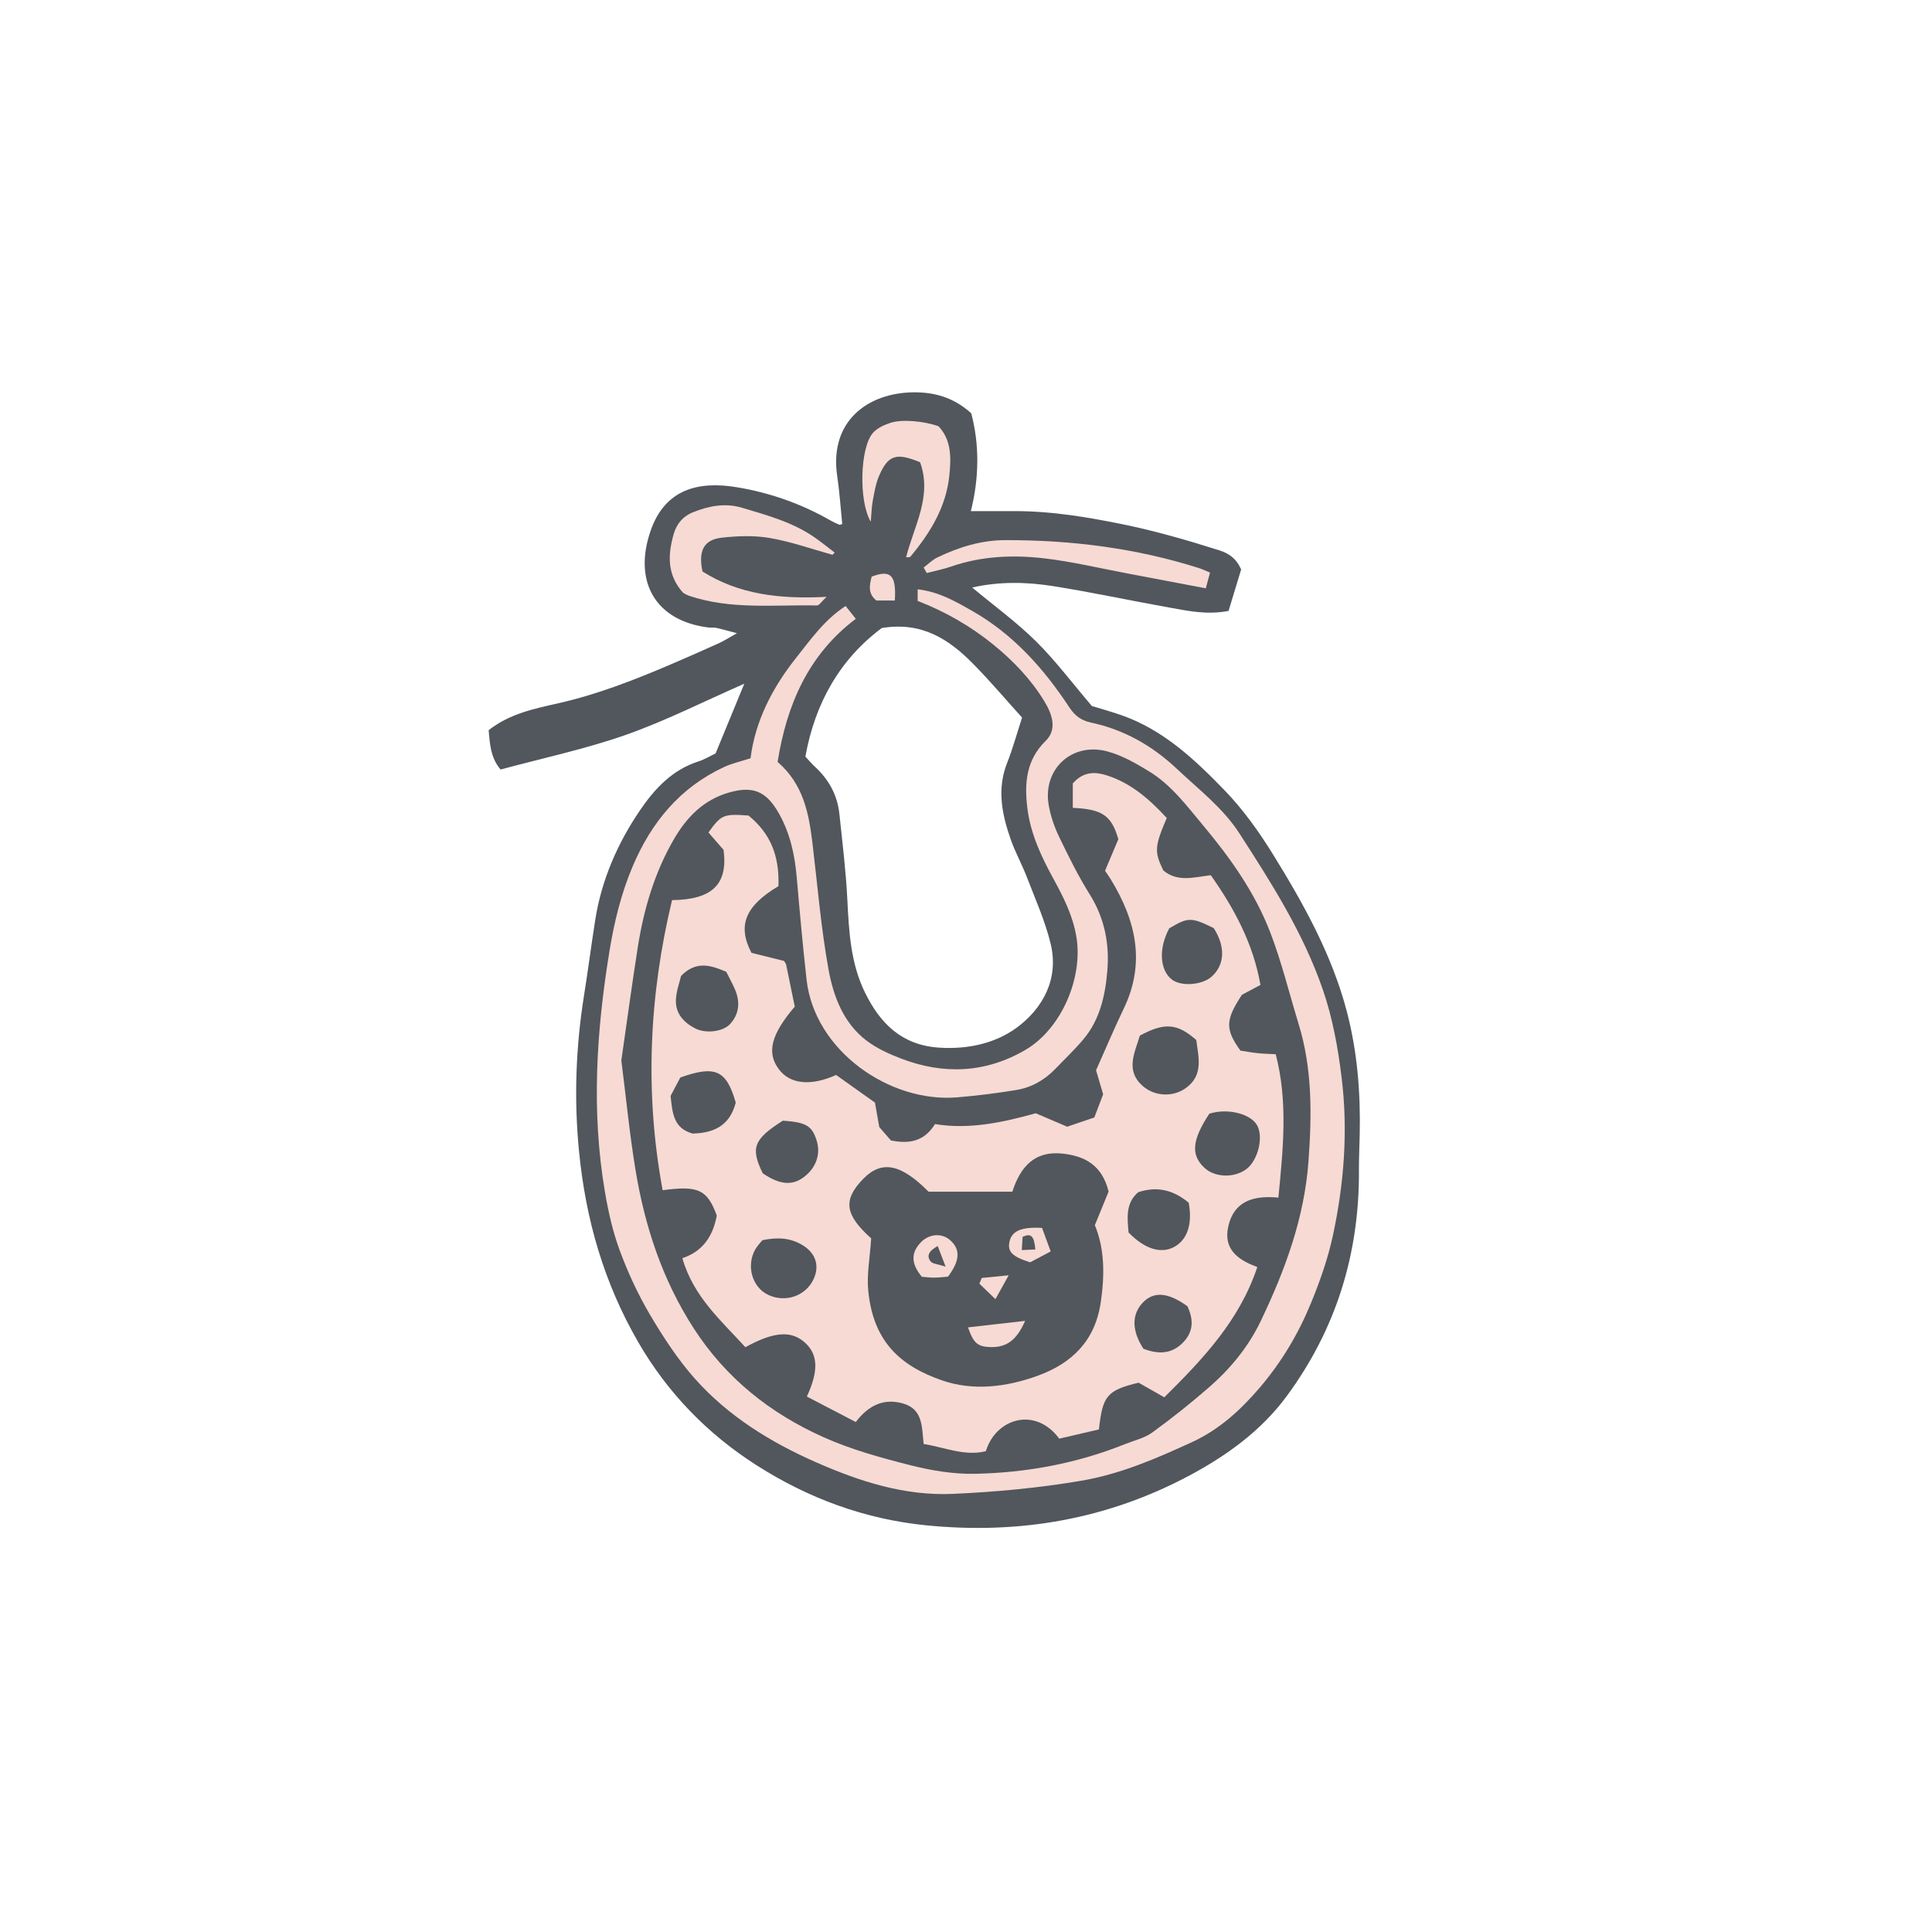 <svg version="1.1" id="svg" xmlns="http://www.w3.org/2000/svg" xmlns:xlink="http://www.w3.org/1999/xlink" x="0px" y="0px"
	 width="200px" height="200px" viewBox="0 0 200 200" enable-background="new 0 0 200 200" xml:space="preserve">
<path class="stroke" fill="#51575c"  fill-rule="evenodd" clip-rule="evenodd" d="M87.188,54.259c-0.168-1.647-0.274-3.316-0.519-4.966
	c-0.846-5.684,3.15-8.608,7.836-8.68c2.2-0.032,4.217,0.522,6.037,2.167c0.871,3.287,0.816,6.714-0.039,10.131
	c1.657,0,3.189-0.004,4.72,0.001c3.702,0.012,7.311,0.612,10.939,1.35c3.428,0.695,6.751,1.663,10.068,2.712
	c0.962,0.304,1.736,0.811,2.254,1.974c-0.411,1.352-0.868,2.857-1.305,4.293c-2.289,0.44-4.254-0.016-6.21-0.362
	c-4.004-0.711-7.982-1.579-11.998-2.211c-2.744-0.433-5.53-0.481-8.331,0.152c2.242,1.867,4.566,3.558,6.59,5.554
	c2.007,1.979,3.712,4.266,5.802,6.714c0.719,0.221,1.891,0.542,3.037,0.94c4.348,1.511,7.612,4.596,10.701,7.785
	c1.955,2.019,3.623,4.379,5.104,6.78c3.119,5.06,6.003,10.25,7.538,16.076c1.11,4.217,1.443,8.497,1.344,12.832
	c-0.028,1.225-0.086,2.45-0.079,3.674c0.051,8.608-2.368,16.435-7.489,23.369c-2.62,3.548-6.143,6.101-9.974,8.155
	c-8.55,4.585-17.675,6.167-27.343,5.201c-6.41-0.641-12.26-2.836-17.559-6.221c-5.022-3.208-9.172-7.433-12.236-12.728
	c-3.577-6.182-5.457-12.774-6.141-19.821c-0.523-5.378-0.33-10.705,0.515-16.028c0.415-2.613,0.757-5.237,1.166-7.852
	c0.652-4.163,2.312-7.958,4.655-11.396c1.484-2.177,3.309-4.156,5.995-5.017c0.667-0.214,1.281-0.591,1.81-0.84
	c0.992-2.409,1.939-4.71,2.974-7.22c-4.188,1.834-8.13,3.842-12.268,5.297c-4.183,1.471-8.56,2.394-12.962,3.587
	c-1.049-1.23-1.111-2.684-1.235-4.075c2.177-1.706,4.717-2.22,7.197-2.78c3.988-0.899,7.763-2.371,11.502-3.961
	c1.722-0.732,3.431-1.49,5.136-2.261c0.511-0.23,0.987-0.542,1.87-1.034c-0.975-0.255-1.553-0.424-2.14-0.553
	c-0.249-0.054-0.518-0.003-0.773-0.033c-5.514-0.671-7.86-4.741-6.022-10.03c1.518-4.367,5.032-5.131,8.864-4.505
	c3.482,0.568,6.741,1.723,9.798,3.474c0.274,0.156,0.565,0.284,0.854,0.413C86.92,54.336,86.996,54.295,87.188,54.259z
	 M83.374,78.326c0.386,0.411,0.672,0.758,1,1.059c1.441,1.321,2.315,2.944,2.521,4.885c0.312,2.951,0.674,5.901,0.822,8.862
	c0.165,3.309,0.336,6.583,1.833,9.631c1.578,3.212,3.817,5.428,7.643,5.687c2.961,0.202,5.855-0.436,8.076-2.08
	c2.708-2.004,4.37-5.062,3.493-8.675c-0.572-2.36-1.588-4.616-2.462-6.897c-0.507-1.323-1.208-2.575-1.675-3.91
	c-0.906-2.589-1.443-5.209-0.364-7.924c0.566-1.427,0.97-2.918,1.544-4.678c-1.641-1.812-3.299-3.779-5.104-5.604
	c-2.478-2.507-5.292-4.362-9.422-3.666C86.98,68.216,84.365,72.76,83.374,78.326z"/>
<path fill-rule="evenodd" clip-rule="evenodd" fill="#f7dad4" class="fill" d="M77.696,78.495c0.489-3.878,2.267-7.303,4.696-10.368
	c1.512-1.906,2.932-3.945,5.145-5.395c0.328,0.413,0.628,0.791,1.054,1.327c-4.979,3.761-7.16,8.979-8.093,14.815
	c2.676,2.311,3.239,5.335,3.612,8.443c0.525,4.359,0.878,8.752,1.663,13.064c0.506,2.768,1.538,5.523,3.931,7.343
	c1.056,0.803,2.327,1.38,3.579,1.859c4.404,1.687,8.74,1.504,12.854-0.89c3.729-2.169,6.003-7.463,5.29-11.716
	c-0.371-2.22-1.355-4.14-2.411-6.07c-1.239-2.268-2.33-4.602-2.66-7.216c-0.328-2.594-0.132-5.022,1.887-6.992
	c1.221-1.19,0.682-2.761-0.123-4.088c-1.384-2.28-3.211-4.191-5.285-5.877c-2.371-1.927-4.985-3.424-7.84-4.528
	c0-0.397,0-0.749,0-1.2c2.167,0.242,3.892,1.238,5.619,2.219c4.261,2.419,7.426,5.965,10.081,9.995
	c0.581,0.88,1.22,1.361,2.26,1.584c3.422,0.734,6.335,2.389,8.903,4.812c2.254,2.125,4.742,4.016,6.443,6.652
	c3.328,5.153,6.626,10.325,8.641,16.186c1.015,2.949,1.556,5.967,1.938,9.064c0.682,5.532,0.26,10.977-0.895,16.369
	c-0.511,2.38-1.334,4.719-2.259,6.977c-1.298,3.172-3.036,6.101-5.284,8.744c-2.003,2.355-4.241,4.392-7.033,5.674
	c-3.685,1.691-7.373,3.304-11.466,4.002c-4.411,0.75-8.823,1.159-13.271,1.361c-5.035,0.228-9.695-1.289-14.206-3.275
	c-4.694-2.067-9.051-4.752-12.492-8.604c-1.788-2.002-3.288-4.304-4.66-6.622c-1.243-2.099-2.288-4.348-3.138-6.636
	c-0.735-1.979-1.209-4.084-1.562-6.174c-1.41-8.316-0.874-16.603,0.479-24.881c0.492-3.017,1.206-5.947,2.395-8.756
	c1.93-4.56,4.904-8.183,9.482-10.301C75.776,79.022,76.666,78.83,77.696,78.495z M64.321,109.774
	c0.483,3.8,0.849,7.589,1.467,11.336c0.964,5.838,2.774,11.369,6.033,16.409c3.34,5.166,7.931,8.802,13.433,11.261
	c2.863,1.28,5.947,2.131,9.002,2.903c2.171,0.549,4.463,0.93,6.69,0.883c5.321-0.11,10.524-1.069,15.497-3.065
	c0.957-0.385,2.027-0.622,2.839-1.211c2.034-1.474,4.004-3.046,5.898-4.696c2.207-1.923,4.065-4.191,5.328-6.833
	c2.517-5.257,4.521-10.661,4.949-16.583c0.347-4.803,0.402-9.535-1.028-14.188c-0.965-3.142-1.742-6.354-2.912-9.416
	c-1.582-4.133-4.124-7.726-6.96-11.116c-1.701-2.033-3.29-4.186-5.581-5.592c-1.362-0.835-2.809-1.667-4.332-2.078
	c-3.667-0.991-6.709,1.82-6.088,5.523c0.188,1.123,0.573,2.25,1.066,3.279c0.978,2.036,1.982,4.073,3.179,5.984
	c1.553,2.476,2.069,5.148,1.825,7.968c-0.217,2.52-0.764,4.998-2.447,7.015c-0.908,1.087-1.946,2.065-2.93,3.089
	c-1.107,1.153-2.457,1.926-4.019,2.186c-2.03,0.336-4.078,0.592-6.13,0.764c-7.044,0.591-14.779-4.856-15.602-12.162
	c-0.396-3.529-0.713-7.068-1.021-10.608c-0.203-2.341-0.685-4.578-1.862-6.651c-1.286-2.262-2.657-2.844-5.134-2.138
	c-2.659,0.758-4.4,2.561-5.734,4.864c-2.002,3.46-3.105,7.227-3.722,11.143C65.416,101.931,64.891,105.832,64.321,109.774z"/>
<path fill-rule="evenodd" clip-rule="evenodd" fill="#f7dad4" class="fill" d="M86.175,57.431c-2.151-0.597-4.274-1.354-6.463-1.734
	c-1.617-0.281-3.337-0.22-4.979-0.039c-1.867,0.205-2.467,1.347-2.012,3.501c3.754,2.379,8.028,2.881,12.849,2.625
	c-0.524,0.484-0.765,0.898-0.997,0.894c-4.433-0.094-8.919,0.461-13.245-1.005c-0.241-0.082-0.459-0.229-0.614-0.309
	c-1.684-1.867-1.583-3.954-0.975-6.075c0.29-1.016,0.922-1.827,1.974-2.25c1.661-0.668,3.352-0.999,5.104-0.476
	c2.594,0.775,5.22,1.486,7.487,3.053c0.724,0.499,1.404,1.058,2.104,1.59C86.33,57.281,86.252,57.356,86.175,57.431z"/>
<path fill-rule="evenodd" clip-rule="evenodd" fill="#f7dad4" class="fill" d="M95.246,47.85c-2.472-1.017-3.299-0.746-4.229,1.375
	c-0.354,0.808-0.498,1.717-0.665,2.594c-0.125,0.662-0.133,1.347-0.208,2.188c-1.271-2.098-1.122-7.698,0.231-9.206
	c0.443-0.493,1.157-0.818,1.81-1.032c1.217-0.398,3.506-0.172,4.974,0.359c1.369,1.455,1.297,3.324,1.116,5.1
	c-0.329,3.253-1.981,5.945-4.038,8.405c-0.055,0.066-0.225,0.035-0.438,0.061C94.611,54.454,96.527,51.375,95.246,47.85z"/>
<path fill-rule="evenodd" clip-rule="evenodd" fill="#f7dad4" class="fill" d="M95.615,58.75c0.47-0.352,0.896-0.791,1.417-1.041
	c2.226-1.072,4.535-1.792,7.061-1.796c6.812-0.01,13.495,0.823,20.005,2.889c0.357,0.113,0.698,0.28,1.165,0.471
	c-0.143,0.533-0.269,0.996-0.439,1.63c-2.748-0.522-5.393-1.027-8.037-1.525c-2.911-0.547-5.804-1.247-8.74-1.584
	c-3.213-0.369-6.446-0.229-9.571,0.85c-0.825,0.284-1.691,0.454-2.539,0.676C95.828,59.13,95.722,58.94,95.615,58.75z"/>
<path fill-rule="evenodd" clip-rule="evenodd" fill="#f7dad4" class="fill" d="M90.725,62.166c-0.929-0.748-0.699-1.62-0.494-2.472
	c1.976-0.751,2.568-0.164,2.402,2.472C91.987,62.166,91.33,62.166,90.725,62.166z"/>
<path fill-rule="evenodd" clip-rule="evenodd" fill="#f7dad4" class="fill" d="M69.569,93.182c4.191-0.053,5.802-1.656,5.333-5.205
	c-0.492-0.567-1.035-1.191-1.565-1.8c1.337-1.848,1.551-1.937,4.15-1.754c2.249,1.851,3.201,4.098,3.099,7.31
	c-3.423,2.037-4.284,4.066-2.793,6.904c1.068,0.266,2.245,0.56,3.375,0.841c0.095,0.169,0.19,0.273,0.216,0.391
	c0.304,1.452,0.598,2.905,0.89,4.339c-2.466,2.889-2.938,4.777-1.637,6.493c1.16,1.533,3.285,1.758,5.92,0.58
	c1.318,0.938,2.677,1.906,4.018,2.86c0.163,0.923,0.318,1.803,0.448,2.532c0.479,0.55,0.857,0.986,1.203,1.385
	c1.876,0.372,3.425,0.136,4.565-1.694c3.576,0.592,7.096-0.194,10.432-1.119c1.205,0.516,2.256,0.966,3.251,1.392
	c0.995-0.338,1.845-0.628,2.809-0.956c0.314-0.824,0.63-1.654,0.914-2.4c-0.295-0.996-0.55-1.856-0.735-2.487
	c1.018-2.275,1.889-4.354,2.866-6.381c2.296-4.763,1.245-9.162-1.36-13.414c-0.202-0.33-0.43-0.643-0.575-0.859
	c0.508-1.205,0.978-2.319,1.377-3.264c-0.708-2.462-1.659-3.104-4.714-3.248c0-0.897,0-1.803,0-2.529
	c1.144-1.3,2.388-1.2,3.569-0.817c2.526,0.819,4.437,2.53,6.157,4.398c-1.267,2.966-1.295,3.484-0.359,5.424
	c1.48,1.249,3.172,0.703,4.918,0.497c2.434,3.452,4.394,7.088,5.141,11.36c-0.724,0.385-1.342,0.714-1.918,1.02
	c-1.714,2.608-1.754,3.559-0.154,5.778c0.494,0.076,1.117,0.192,1.747,0.261c0.571,0.062,1.149,0.071,1.905,0.114
	c1.279,4.876,0.77,9.779,0.277,14.845c-2.597-0.251-4.619,0.358-5.198,3.027c-0.495,2.291,0.973,3.418,3.018,4.155
	c-1.856,5.559-5.644,9.54-9.63,13.489c-1.014-0.577-1.891-1.076-2.663-1.515c-3.258,0.793-3.723,1.332-4.105,4.84
	c-1.335,0.31-2.755,0.64-4.109,0.955c-2.476-3.356-6.565-2.102-7.595,1.297c-2.212,0.551-4.266-0.406-6.438-0.744
	c-0.2-1.699-0.042-3.587-2.115-4.188c-1.939-0.562-3.542,0.109-4.914,1.914c-1.706-0.889-3.388-1.765-5.065-2.638
	c1.213-2.605,1.156-4.292-0.103-5.496c-1.425-1.362-3.224-1.28-6.261,0.387c-2.493-2.741-5.385-5.229-6.521-9.214
	c2.202-0.738,3.179-2.371,3.562-4.416c-0.989-2.684-1.901-3.122-5.605-2.618C66.727,113.105,67.186,103.106,69.569,93.182z
	 M90.184,128.195c-0.127,1.999-0.471,3.747-0.301,5.442c0.523,5.264,3.328,7.76,7.616,9.253c3.227,1.125,6.669,0.703,9.9-0.465
	c3.583-1.295,5.972-3.63,6.555-7.632c0.408-2.806,0.404-5.51-0.616-7.962c0.555-1.357,1.038-2.536,1.426-3.483
	c-0.688-2.761-2.484-3.678-4.771-3.927c-2.896-0.316-4.371,1.376-5.195,3.942c-2.923,0-5.748,0-8.672,0
	c-2.862-2.879-4.846-3.292-6.758-1.333C87.229,124.219,87.455,125.749,90.184,128.195z M118,107.204
	c-0.551,1.814-1.513,3.614,0.277,5.203c1.231,1.092,3.126,1.198,4.477,0.232c1.891-1.353,1.287-3.264,1.087-4.976
	C121.864,105.928,120.556,105.827,118,107.204z M125.191,115.289c-1.805,2.737-1.93,4.267-0.514,5.598
	c1.066,1.004,3.042,1.08,4.311,0.167c1.223-0.878,1.836-3.317,1.15-4.558C129.475,115.294,127.075,114.688,125.191,115.289z
	 M75.18,100.6c-1.601-0.682-3.109-1.178-4.679,0.428c-0.152,0.661-0.472,1.518-0.527,2.393c-0.095,1.446,0.771,2.409,1.981,3.035
	c1.1,0.568,2.891,0.351,3.618-0.444c0.965-1.051,1.062-2.29,0.517-3.575C75.815,101.794,75.471,101.18,75.18,100.6z M121.042,96.102
	c-1.107,2.042-1.003,4.285,0.248,5.283c0.948,0.759,3.147,0.605,4.143-0.287c1.362-1.224,1.442-3.094,0.213-5.021
	C123.312,94.935,123.002,94.937,121.042,96.102z M76.163,114.141c-0.963-3.357-2.106-3.894-5.737-2.596
	c-0.323,0.612-0.706,1.337-1.006,1.906c0.188,1.761,0.29,3.346,2.276,3.894C73.768,117.287,75.521,116.64,76.163,114.141z
	 M117.832,123.415c-1.327,1.125-1.133,2.676-1.004,4.169c1.629,1.683,3.297,2.221,4.649,1.536c1.418-0.719,1.995-2.37,1.575-4.618
	C121.562,123.265,119.879,122.735,117.832,123.415z M78.918,128.385c-0.213,0.274-0.536,0.597-0.748,0.979
	c-0.936,1.69-0.301,3.88,1.322,4.663c1.812,0.876,3.943,0.135,4.749-1.651c0.626-1.386,0.162-2.662-1.12-3.454
	C81.821,128.119,80.469,128.063,78.918,128.385z M81.042,116.01c-3.038,1.937-3.364,2.814-2.085,5.446
	c1.726,1.181,3.021,1.309,4.229,0.417c1.265-0.933,1.786-2.347,1.375-3.729C84.088,116.554,83.485,116.177,81.042,116.01z
	 M118.367,139.62c1.6,0.621,2.993,0.542,4.163-0.708c1.077-1.153,0.988-2.425,0.388-3.696c-1.996-1.427-3.439-1.549-4.562-0.425
	C117.144,136.002,117.125,137.727,118.367,139.62z"/>
<path fill-rule="evenodd" clip-rule="evenodd" fill="#f7dad4" class="fill" d="M95.429,132.172c-1.136-1.367-1.145-2.498-0.081-3.588
	c0.833-0.854,2.122-0.956,2.969-0.238c1.121,0.951,1.088,2.133-0.184,3.812c-0.415,0.032-0.918,0.098-1.422,0.102
	C96.266,132.265,95.82,132.202,95.429,132.172z M97.072,128.988c-0.988,0.543-1.157,1.073-0.721,1.604
	c0.205,0.248,0.699,0.258,1.538,0.529C97.521,130.159,97.325,129.648,97.072,128.988z"/>
<path fill-rule="evenodd" clip-rule="evenodd" fill="#f7dad4" class="fill" d="M106.119,136.736c-0.871,2.007-1.925,2.74-3.514,2.714
	c-1.373-0.022-1.824-0.368-2.396-2.041C102.133,137.189,103.999,136.977,106.119,136.736z"/>
<path fill-rule="evenodd" clip-rule="evenodd" fill="#f7dad4" class="fill" d="M107.872,127.113c0.275,0.751,0.563,1.535,0.895,2.435
	c-0.901,0.477-1.562,0.828-2.128,1.127c-1.862-0.589-2.354-1.104-2.138-2.13C104.73,127.458,105.686,126.984,107.872,127.113z
	 M107.181,129.343c-0.141-1.398-0.415-1.708-1.322-1.31c-0.021,0.353-0.048,0.795-0.083,1.377
	C106.365,129.382,106.771,129.362,107.181,129.343z"/>
<path fill-rule="evenodd" clip-rule="evenodd" fill="#f7dad4" class="fill" d="M101.633,132.292c0.763-0.075,1.526-0.15,2.787-0.274
	c-0.551,0.988-0.882,1.584-1.374,2.47c-0.688-0.664-1.175-1.134-1.661-1.604C101.467,132.686,101.549,132.489,101.633,132.292z"/>
</svg>
